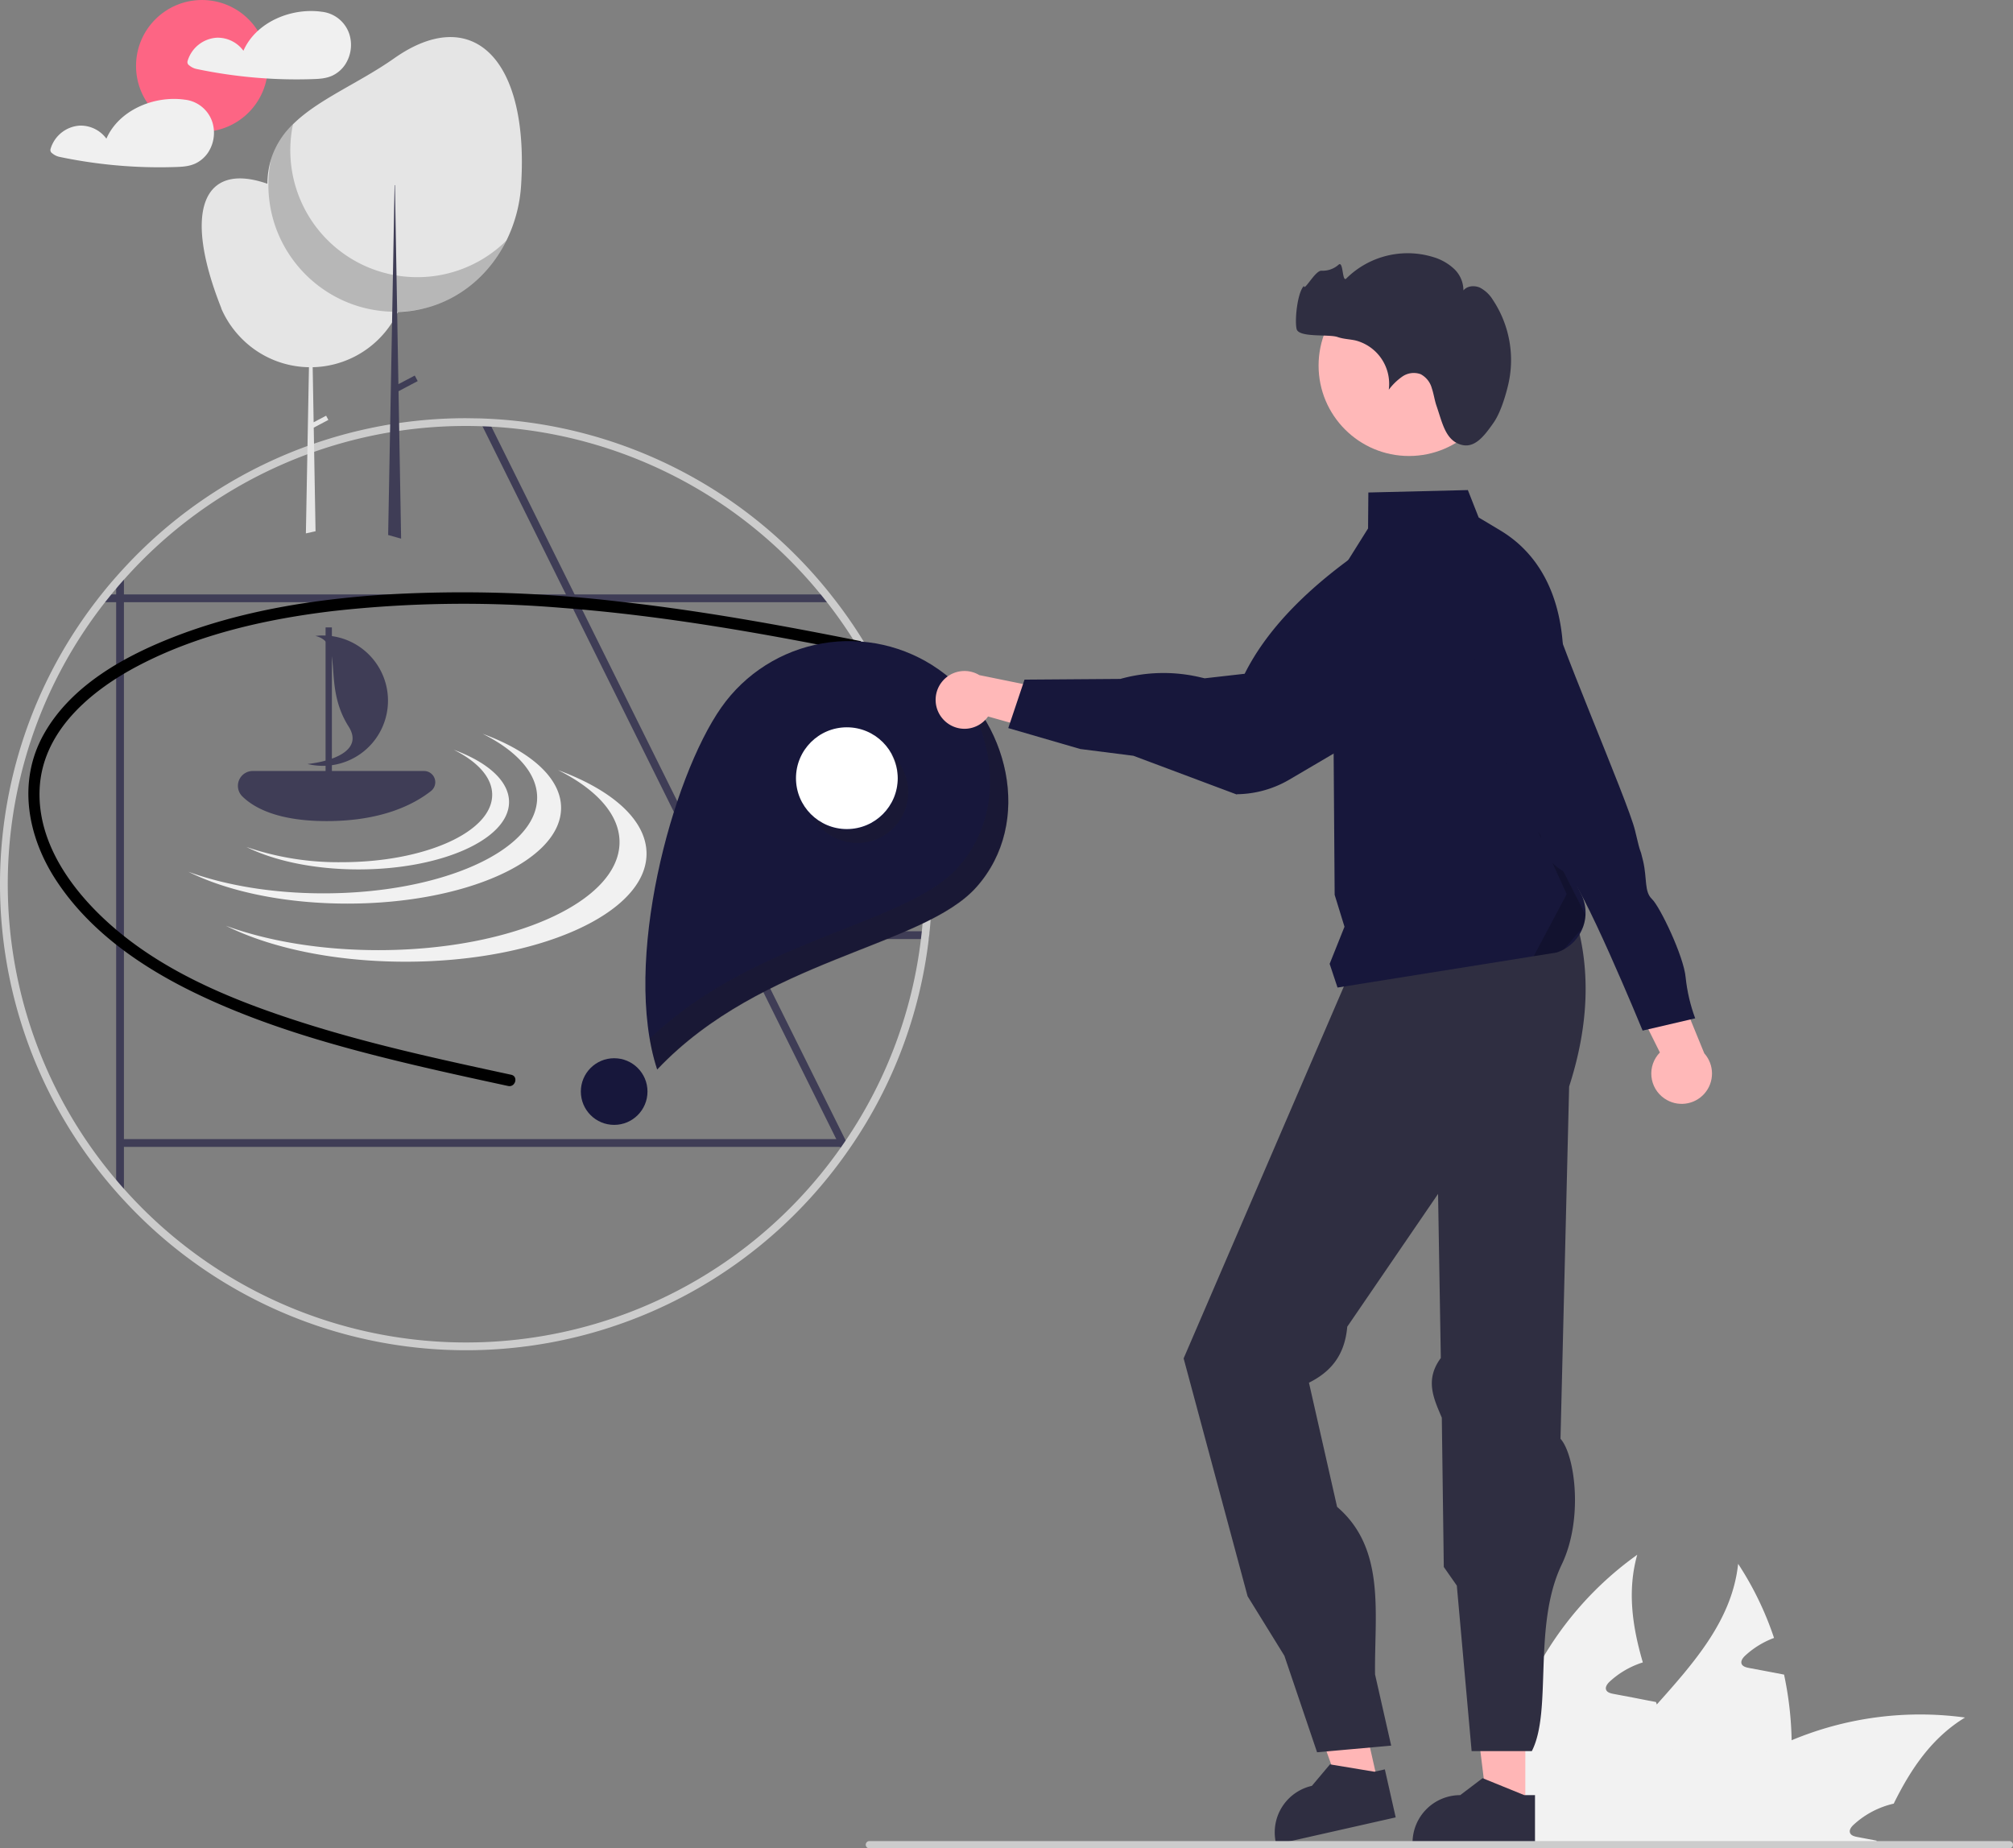 <svg xmlns="http://www.w3.org/2000/svg" width="687.419" height="631.176" xmlns:v="https://vecta.io/nano"><rect width="100%" height="100%" fill="#808080" stroke="none"/><g fill="#f2f2f2"><path d="M611.824 594.254c.247 11.715-1.37 23.394-4.789 34.601-.12.407-.264.814-.407 1.221h-70.495c1.008-4.962 2.608-9.786 4.765-14.367 5.866-12.452 15.445-23.107 24.903-33.691 13.026-14.583 25.741-29.046 27.753-48.01a108.91 108.91 0 0 1 12.26 25.31 29.75 29.75 0 0 0-9.841 6.034c-.79.742-1.628 1.82-1.221 2.85.383.862 1.437 1.149 2.371 1.341l6.753 1.269 5.364 1.03a117.58 117.58 0 0 1 2.586 22.413z"/><path d="M671.04 586.496c-11.302 6.872-18.486 17.504-24.352 29.405a30.08 30.08 0 0 0-13.673 7.184c-.814.742-1.652 1.82-1.221 2.85.359.862 1.437 1.149 2.371 1.341l6.729 1.269-.646 1.533h-74.709a105.64 105.64 0 0 1 11.23-12.835c.886-.886 1.796-1.724 2.73-2.586a111.74 111.74 0 0 1 32.326-20.401 113.72 113.72 0 0 1 59.217-7.758z"/><path d="M577.989 630.077h-66.52a108.06 108.06 0 0 1 .096-15.995c2.915-33.339 20.285-63.73 47.531-83.162-3.448 12.284-1.676 24.496 1.916 36.756-.503.168-1.006.311-1.461.503a29.75 29.75 0 0 0-9.841 6.034c-.79.742-1.628 1.82-1.221 2.849.359.862 1.437 1.149 2.371 1.341l6.729 1.269 5.388 1.054c.838.144 1.676.311 2.514.479.12.287.192.551.311.814 4.214 11.613 8.812 23.323 10.967 35.224a82.22 82.22 0 0 1 1.102 9.027c.072 1.269.12 2.538.12 3.807z"/></g><circle cx="68.969" cy="22.514" r="22.514" fill="#fd6584"/><path d="M119.36 11.854a11.17 11.17 0 0 0-9.426-7.834c-.049-.007-.095.002-.144-.001-.063-.019-.127-.034-.192-.044-10.296-1.33-22.181 3.594-26.472 13.355-2.125-2.898-5.542-4.563-9.134-4.451-4.674.311-8.653 3.518-9.95 8.02-.138.552.097 1.13.581 1.428.68.576 1.486.985 2.352 1.194q2.805.594 5.629 1.089 5.512.965 11.081 1.56a164.79 164.79 0 0 0 22.697.858c2.523-.079 4.957-.162 7.269-1.276a10.82 10.82 0 0 0 4.17-3.639 12.27 12.27 0 0 0 1.539-10.258zM72.567 41.872a11.17 11.17 0 0 0-9.426-7.834c-.049-.007-.095.002-.144-.001-.063-.019-.127-.034-.192-.044-10.296-1.331-22.181 3.593-26.472 13.354-2.125-2.898-5.542-4.563-9.134-4.451-4.674.311-8.653 3.518-9.95 8.02-.138.552.097 1.13.581 1.428.68.576 1.486.985 2.352 1.194q2.805.594 5.629 1.089 5.512.964 11.081 1.56a164.78 164.78 0 0 0 22.697.858c2.523-.079 4.957-.162 7.269-1.276a10.82 10.82 0 0 0 4.17-3.639 12.27 12.27 0 0 0 1.539-10.258z" fill="#f0f0f0"/><g fill="#3f3d56"><path d="M289.149 391.308c-.57.835-2.068 1.83-2.652 2.652l.623-1.889-.212-.438-1.326-2.652-33.763-68.043-.013-.013-57.236-115.293v-.013l-1.313-2.639v-.013l-28.326-57.063-1.339-2.705q1.511.04 3.023.119l1.353 2.719 28.247 56.931.013.013 1.313 2.639v.013l55.776 112.363v.013l1.313 2.639v.013l33.763 67.99.451.915z"/><path d="M285.382 205.631H32.702l2.082-2.652H283.3l2.082 2.652zm32.013 112.376l-.292 2.652h-64.728v-2.652z"/><path d="M42.317 194.24v213.4l-2.652-2.931V197.171l2.652-2.931z"/><path d="M40.991 388.98h246.742v2.652H40.991z"/></g><path d="M287.518 391.308h.305v-.438c-.093.152-.194.298-.305.438zm-2.042-186.002l-2.082-2.652a158.85 158.85 0 0 0-116.686-59.662q-1.511-.08-3.023-.119l-4.549-.066c-44.341-.024-86.669 18.51-116.726 51.109-.915.968-1.79 1.949-2.652 2.931q-2.526 2.845-4.88 5.808a96.7 96.7 0 0 0-2.082 2.652c-46.22 60.256-43.302 144.804 6.962 201.73a107.87 107.87 0 0 0 2.652 2.931c32.456 35.149 79.019 53.806 126.765 50.794s91.595-27.374 119.377-66.322l1.737-2.48a157.86 157.86 0 0 0 26.907-71.624c.12-.875.212-1.764.292-2.652q.775-7.758.782-15.741a158.23 158.23 0 0 0-32.795-96.635zm29.056 115.028a155.09 155.09 0 0 1-25.595 68.905q-.537.816-1.114 1.631c-.093.152-.194.298-.305.438-.093.146-.199.292-.305.438A156.3 156.3 0 0 1 42.41 406.042c-.915-1.008-1.803-2.016-2.652-3.05-48.078-56.644-49.592-139.319-3.62-197.685l2.135-2.652a45.75 45.75 0 0 1 1.485-1.764c.849-1.034 1.737-2.042 2.652-3.05a156.04 156.04 0 0 1 116.726-52.382q2.964 0 5.888.119c1.021.027 2.029.08 3.037.133 43.634 2.494 84.229 23.146 111.938 56.944.729.875 1.432 1.764 2.135 2.652a156.51 156.51 0 0 1 32.702 112.376l-.305 2.652zm-27.013 70.974h.305v-.438c-.093.152-.195.298-.305.438z" fill="#ccc"/><g fill="#e5e5e5"><path d="M139.079 92.344q0 1.094-.071 2.169c-.265 4.136-1.31 8.184-3.079 11.931-.014.032-.03.062-.043.092l-.254.519a32.47 32.47 0 0 1-1.749 3.086c-5.925 9.286-16.091 15.007-27.104 15.253l.327 18.801 4.263-2.245.761 1.447-4.993 2.629.61 34.917.007.466-3.296.734.007-.469 1.038-56.279a32.96 32.96 0 0 1-23.318-10.146 33.26 33.26 0 0 1-.615-.656l-.023-.025c-2.517-2.745-4.553-5.895-6.021-9.318.032.037.066.071.098.107-13.622-34.233-5.697-50.103 15.678-42.608l.345-.169c15.501-7.466 34.137-1.809 42.871 13.015.201.338.396.684.583 1.031 2.617 4.825 3.984 10.228 3.978 15.717z"/><path d="M177.953 63.225a49.68 49.68 0 0 1-5 18.897c-5.583 11.299-15.383 19.865-27.597 23.061a.12.12 0 0 1-.066.013c-3.073.802-6.228 1.251-9.402 1.339h-.265c-.332.013-.663.013-.995.013-.225 0-.451 0-.676-.013-23.66-.365-42.648-19.649-42.648-43.311v-.477a30.03 30.03 0 0 1 1.194-8.169c0-.013.013-.026.013-.04a28.31 28.31 0 0 1 7.546-12.108c8.686-8.593 22.438-13.991 34.572-22.531 26.576-18.698 46.096-.093 43.325 43.325z"/></g><path d="M172.954 82.122c-5.583 11.299-15.383 19.865-27.597 23.061a.12.12 0 0 1-.066.013c-3.065.761-6.205 1.179-9.362 1.247h-.305q-.835.02-1.671 0c-23.726-.592-42.573-20.137-42.303-43.868.04-2.686.324-5.362.849-7.997 0-.013.013-.026.013-.04a28.31 28.31 0 0 1 7.546-12.108c-2.38 11.351-.109 23.182 6.304 32.845s16.433 16.352 27.817 18.569l1.233.225c1.193.199 2.387.345 3.594.438a43.27 43.27 0 0 0 33.949-12.386z" opacity=".2"/><path fill="#3f3d56" d="M136.097 133.582l6.541-3.443-.998-1.896-5.587 2.941-.42-24.128v-.003l-.01-.511v-.091l-.217-12.378-.304-17.445-.233-13.404h-.122l-.228 12.372v.003l-.336 18.251-.232 12.593-.001.105-.067 3.593-1.326 72.075-.009.476 4.425 1.242-.008-.48-.868-49.872z"/><path d="M293.924 218.934c-27.502-5.511-55.091-10.509-83.016-13.569a453.24 453.24 0 0 0-79.792-2.307c-24.035 1.621-48.276 5.423-70.855 14.089-17.399 6.678-35.946 16.782-45.344 33.633-9.06 16.243-5.526 34.975 4.339 49.962 11.869 18.032 30.378 30.389 49.621 39.42 21.91 10.283 45.344 16.948 68.809 22.617 11.9 2.875 23.865 5.474 35.831 8.06 2.496.539 3.563-3.295 1.058-3.836-24.13-5.214-48.331-10.445-71.862-17.993-21.776-6.985-44.06-15.933-61.892-30.599-14.426-11.866-28.143-29.197-27.291-48.902.858-19.865 17.525-33.734 33.861-42.271 20.415-10.669 43.61-15.866 66.337-18.582 26.024-2.9 52.268-3.257 78.361-1.066 34.873 2.653 69.23 8.809 103.455 15.703"/><path d="M164.811 250.57c11.573 5.785 18.619 13.424 18.619 21.804 0 18.051-32.664 32.685-72.957 32.685-17.518 0-33.59-2.768-46.166-7.379 13.358 6.677 32.748 10.881 54.337 10.881 40.293 0 72.957-14.633 72.957-32.685 0-10.203-10.44-19.312-26.79-25.306zm25.743 12.399c13.059 6.527 21.01 15.148 21.01 24.603 0 20.369-36.858 36.881-82.323 36.881-19.767 0-37.902-3.124-52.093-8.326 15.073 7.534 36.953 12.278 61.313 12.278 45.466 0 82.323-16.512 82.323-36.881 0-11.513-11.781-21.791-30.23-28.555zm-35.595-6.937c8.154 4.075 13.118 9.458 13.118 15.361 0 12.718-23.013 23.027-51.4 23.027a96.52 96.52 0 0 1-32.525-5.199c9.411 4.704 23.072 7.666 38.282 7.666 28.387 0 51.4-10.31 51.4-23.027 0-7.188-7.356-13.606-18.875-17.829z" fill="#f1f1f1"/><g fill="#3f3d56"><path d="M111.54 280.386c-16.767 0-24.92-4.6-28.808-8.458-1.451-1.448-1.885-3.629-1.1-5.522s2.634-3.128 4.684-3.126h58.493a3.83 3.83 0 0 1 2.371 6.838c-5.958 4.684-16.978 10.268-35.639 10.268zm12.146-58.864c-4.56-3.464-10.283-5.03-15.972-4.369 10.099 2.493 2.13 16.45 11.326 30.924 5.012 7.888-4.735 11.755-14.02 12.814 10.243 2.473 20.817-2.578 25.331-12.099a22.26 22.26 0 0 0-6.665-27.27z"/><path d="M111.182 214.246h2.154v51.264h-2.154z"/></g><path d="M320.593 228.634c-11.552-8.136-25.863-11.349-39.785-8.933s-26.313 10.263-34.448 21.816c-16.941 24.056-33.941 87.138-21.941 123.682 35.793-37.807 90.781-41.735 109.057-62.332 19.529-22.008 11.174-57.292-12.883-74.233z" fill="#17173b"/><circle cx="289.193" cy="265.733" r="17.375" fill="#fff"/><circle cx="209.731" cy="372.741" r="11.38" fill="#17173b"/><path d="M307.782 261.724c4.838 8.287 2.043 18.926-6.244 23.765s-18.926 2.043-23.765-6.244c6.406 5.62 15.942 5.763 22.514.339s8.24-14.814 3.938-22.17c1.41 1.235 2.611 2.69 3.556 4.309zm25.727 41.225c-18.276 20.596-73.264 24.525-109.057 62.332a73.77 73.77 0 0 1-2.573-10.578c35.775-34.37 87.702-38.714 105.36-58.613 15.804-17.811 13.344-44.315-.919-62.757 19.562 18.133 25.085 49.447 7.189 69.616z" opacity=".2" fill="#231f20"/><path fill="#ffb6b6" d="M520.879 617.234H507.91l-6.17-50.025h19.142l-.003 50.025z"/><path d="M524.187 629.806l-41.819-.002v-.529a16.28 16.28 0 0 1 16.277-16.277h.001l7.639-5.795L520.537 613h3.651z" fill="#2f2e41"/><path fill="#ffb6b6" d="M470.62 609.061l-12.651 2.857-17.038-47.438 18.672-4.215 11.017 48.796z"/><path d="M476.616 620.596l-40.792 9.21-.117-.516a16.28 16.28 0 0 1 12.292-19.462H448l6.175-7.335 15.179 2.514 3.561-.804zm60.69-309.189c6.081 18.339 5.438 38.246-1.462 59.612l-2.949 120.293c4.876 5.366 7.936 27.246.425 42.913-10.03 20.921-3.12 49.853-10.21 63.732h-20.565l-5.054-56.508-4.451-6.372-.677-50.969c-2.731-6.467-5.896-12.88-.341-20.372l-.148-8.853-.79-47.191-31.014 45.351c-.881 10.264-6.128 15.642-13.074 19.118l9.605 42.392c16.799 14.379 12.69 36.632 12.968 57.233l5.508 24.309-25.31 2.263-11.169-32.967-12.558-20.315-21.841-81.216 15.231-35.351 6.225-14.448 34.765-80.687z" fill="#2f2e41"/><path d="M322.444 246.001a9.8 9.8 0 0 0 14.968-1.337l33.527 9.424-5.503-17.241-30.994-6.306c-4.278-2.575-9.805-1.543-12.866 2.401s-2.688 9.555.868 13.059z" fill="#ffb8b8"/><path d="M349.865 232.077l32.725-.24h0a54.71 54.71 0 0 1 27.057-.613l1.737.402 13.657-1.549c8.142-16.275 23.25-30.99 43.531-44.545 6.186-4.986 14.209-7.088 22.046-5.777s14.738 5.91 18.965 12.638h0c7.832 12.501 4.557 28.94-7.468 37.485l-61.8 36.335a36.23 36.23 0 0 1-17.871 4.995h0l-.15.078-35.253-13.208-18.135-2.308-24.59-7.147z" fill="#17173b"/><circle cx="481.158" cy="124.835" r="30.876" fill="#ffb8b8"/><path d="M509.993 144.417c2.288-3.265 3.911-8.495 4.87-12.317 2.594-10.178.749-20.979-5.077-29.719-1.063-1.761-2.587-3.199-4.407-4.159-1.868-.834-4.331-.635-5.634.943a10.13 10.13 0 0 0-3.219-7.378c-2.041-1.879-4.491-3.256-7.157-4.023a29.74 29.74 0 0 0-29.603 7.319c-1.49 1.516-.958-6.059-2.613-4.725a8.23 8.23 0 0 1-5.851 2.087c-2.114-.225-6.001 7.307-6.024 5.182-2.224 2.228-3.203 11.625-2.508 14.696s11.044 1.713 14.011 2.766c1.965.697 4.1.721 6.136 1.174a15.3 15.3 0 0 1 11.337 16.824c1.302-1.751 2.879-3.28 4.668-4.528a6.86 6.86 0 0 1 6.23-.778c1.871 1.004 3.245 2.735 3.797 4.784.674 1.985.935 4.093 1.621 6.073 2.014 5.812 3.053 11.914 8.667 13.292 4.43 1.088 7.63-3.054 10.755-7.512z" fill="#2f2e41"/><path d="M539.94 305.286l-3.39-6.78c-4.15-25.71-8.25-49.69-2.68-71.26.35-18.83-5.47-36.52-21.63-46.18l-7.29-4.36-3.69-9.36-33.98.83-.1 12.27-12.17 19.41v.08l.76 105.62 3.36 10.9-5.07 12.68 2.69 8.09 66.99-10.71 7.79-1.25a13.92 13.92 0 0 0 2.59-1.13 14.23 14.23 0 0 0 6.22-6.95c.07-.17.13-.33.19-.5.525-1.377.829-2.828.9-4.3.122-2.455-.391-4.901-1.49-7.1z" fill="#17173b"/><path d="M541.43 312.387c-.071 1.472-.375 2.923-.9 4.3l-6.41 7.45a13.92 13.92 0 0 1-2.59 1.13l-7.79 1.25 11.27-21.19-24.77-54.23z" opacity=".2"/><path d="M568.391 375.111c-2.518-1.717-4.146-4.46-4.446-7.493s.758-6.042 2.89-8.219l-16.304-32.757 18.875 2.298 12.589 30.754c3.497 3.91 3.516 9.818.045 13.751s-9.335 4.649-13.649 1.665z" fill="#ffb8b8"/><path d="M502.297 262.402l12.368-1.708s1.194 18.647 7.11 21.473 3.922 3.291 4.619 6.283 3.855 7.512 8.541 9.574 26.003 53.896 26.003 53.896l17.949-4.186c-1.661-4.5-2.754-9.19-3.256-13.961-.631-7.213-8.805-24.232-11.497-26.758s-1.628-6.98-3.023-12.963-.427-.435-2.752-10.407-28.469-69.733-29.564-78.94-13.925-14.627-13.925-14.627l-9.972 2.325z" fill="#17173b"/><path d="M296.891 631.176h389.281c.689 0 1.247-.558 1.247-1.247s-.558-1.247-1.247-1.247H296.891c-.689 0-1.247.558-1.247 1.247s.558 1.247 1.247 1.247h0z" fill="#ccc"/></svg>
